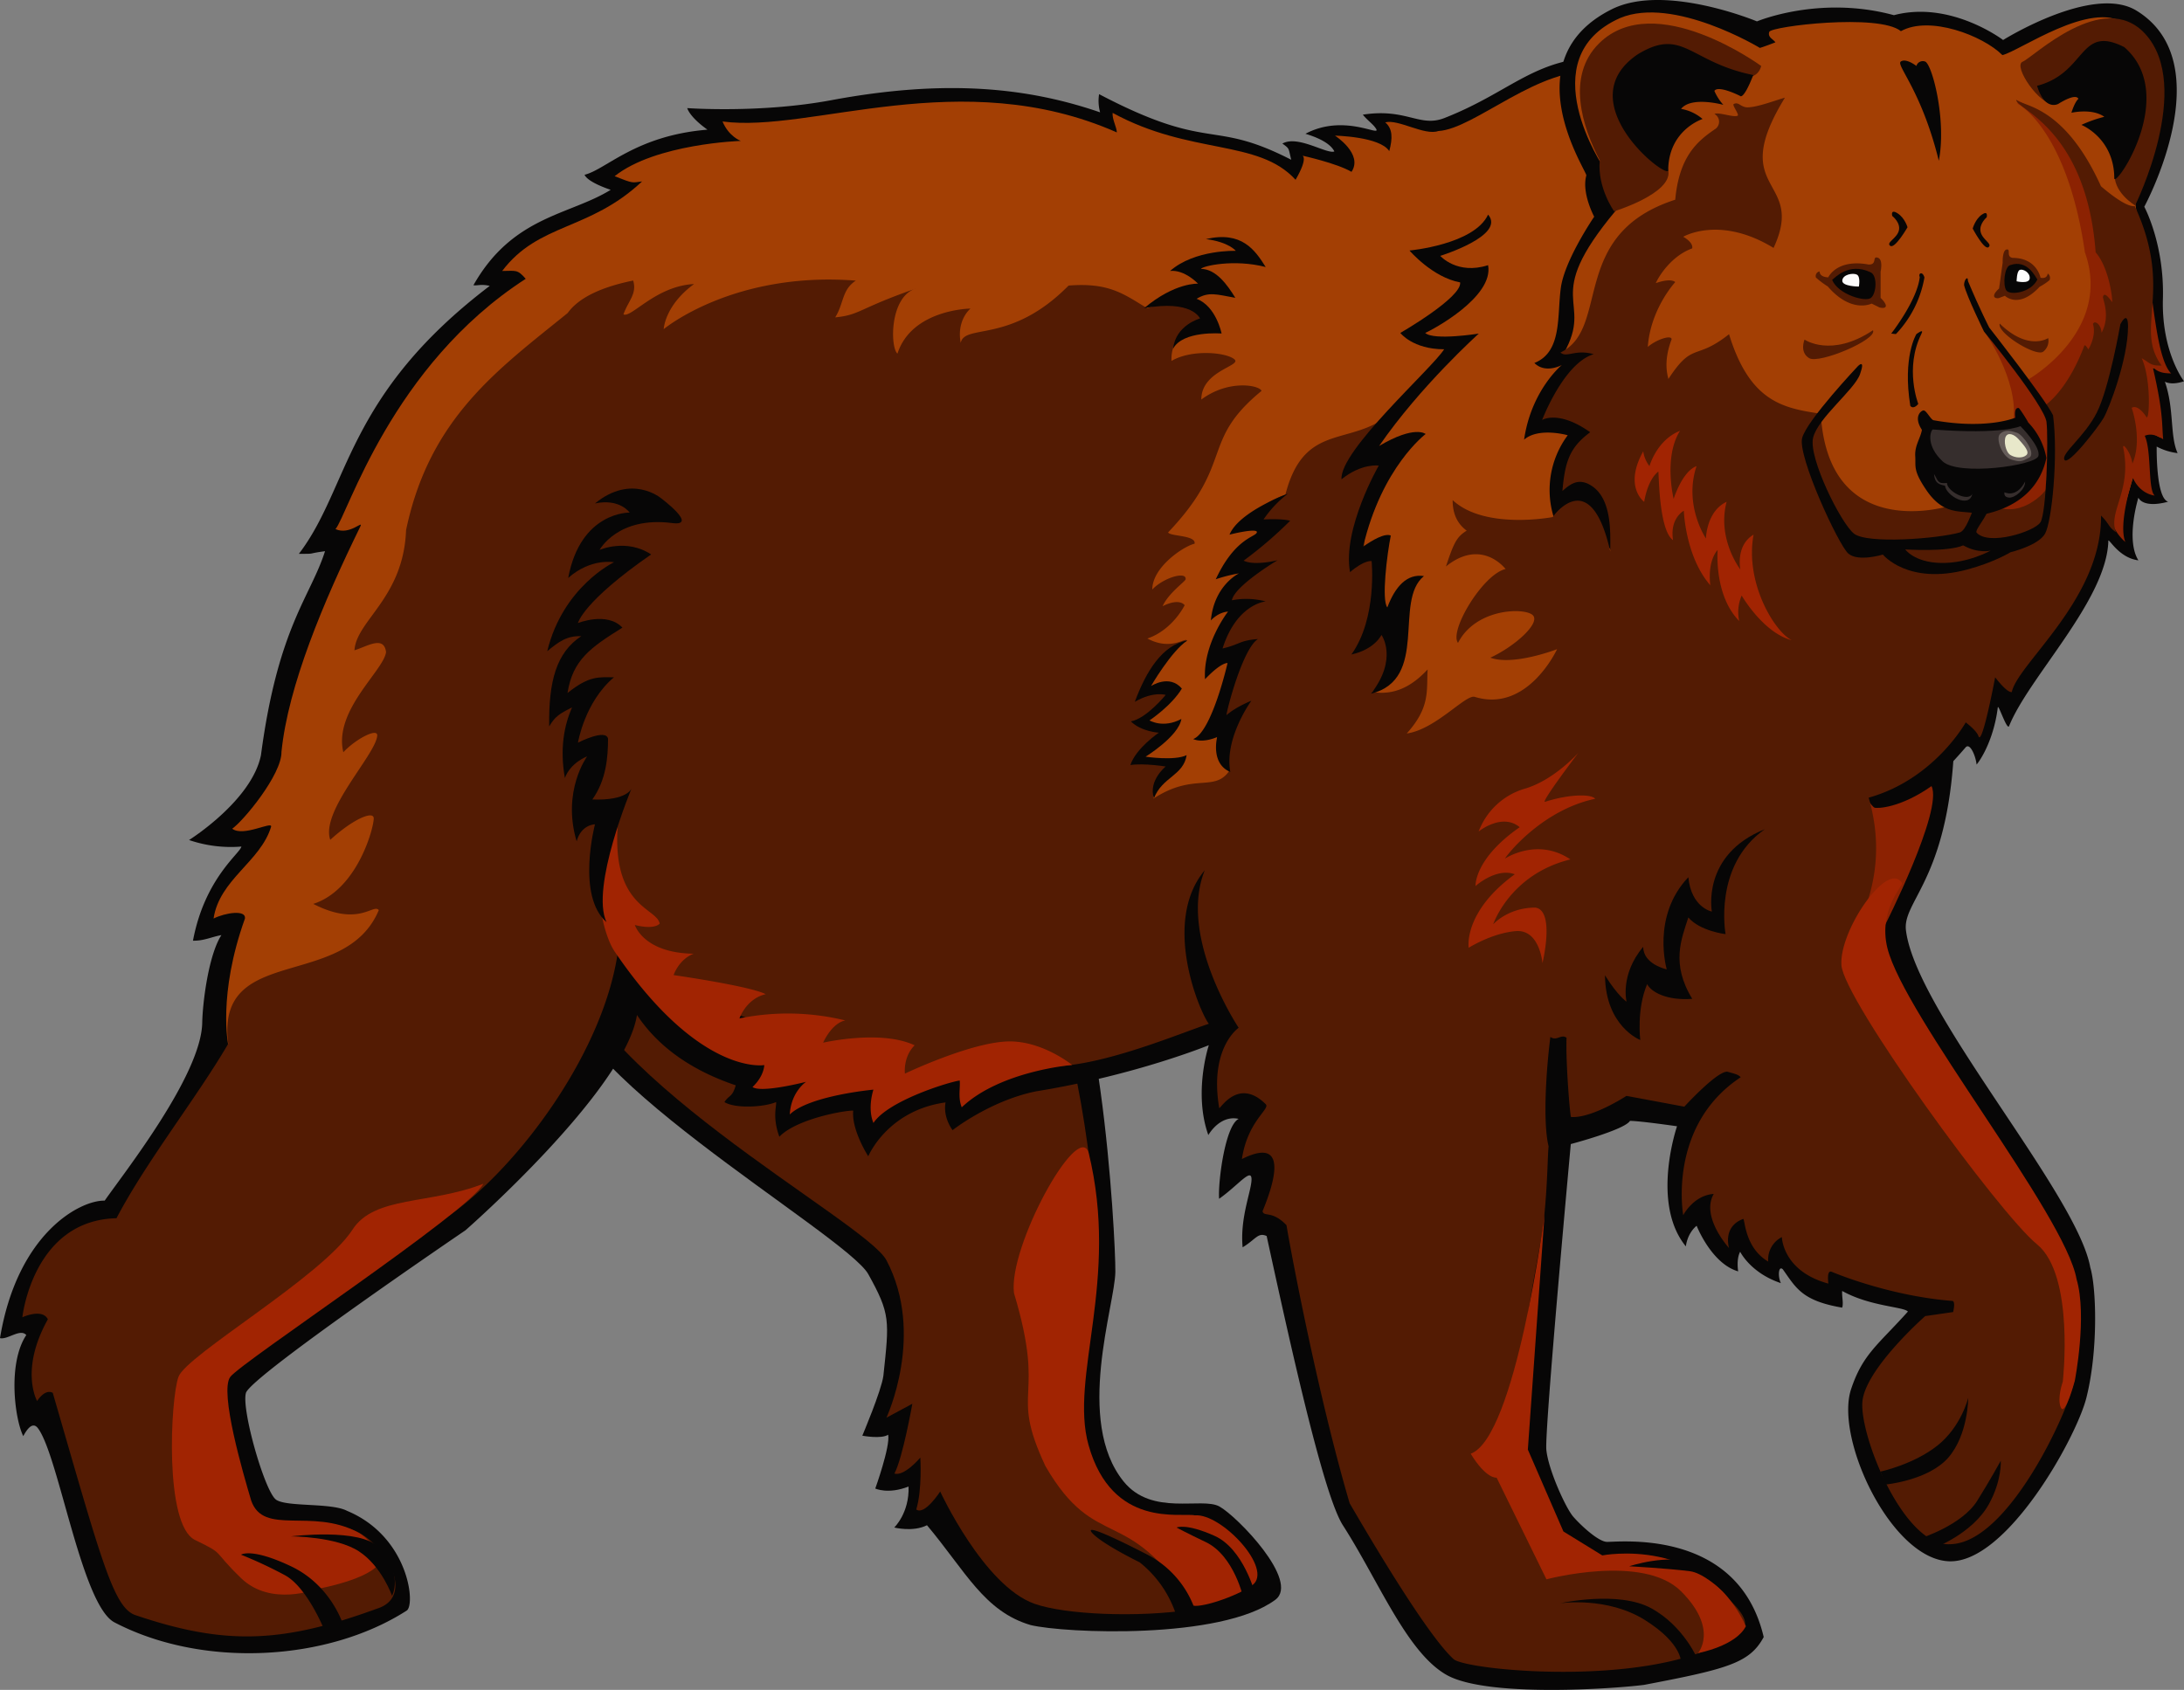 <svg xmlns="http://www.w3.org/2000/svg" width="1080" height="835.86" viewBox="0 0 1080 835.86"><rect x="0" y="0" width="1080" height="835.86" fill="#808080" stroke="none"/><g id="Layer_2" data-name="Layer 2"><g id="Animals01_13350376"><g id="Animals01_13350376-2" data-name="Animals01_13350376"><path d="M282.44 486.25c-16.77 37.48 136 124.27 146.94 144s10.41 22.69 7.45 50.3c-1 7.41-10.41 29.58-10.41 29.58s9.4 1.79 12.78-.48c1.14 5.72-6.37 26.62-6.37 26.62s6.41 3 16.46-1c.45 13.13-7.08 20.28-7.08 20.28s9.26 2.37 16.19-1.13c19.11 22.8 28.27 42.61 51.24 49.38 17 4.08 94.21 7.37 121-12.49 12.39-9.19-18.93-41.39-27.66-46.18s-33.31 5-47.34-12.34c-24.2-29.93-4.29-87.07-4.09-103.69s-7.74-164.55-36.34-173.42S299.21 448.78 282.44 486.25z" fill="#070606"/><path d="M518.25 488.55c15.78 29.1 24.08 106.22 24.57 133.83-63.36 155.17 63.36 115.08 46.44 173.79-26.69 4-62.42 2.5-77.65-2.88-25.14-8.87-46.68-55.55-46.68-55.55s-7.72 12-11.83 8.88c3-9.87 2-25.65 2-25.65s-7.89 9.42-12.82 7.9c4.1-7.56 8.88-34.53 8.88-34.53l-12.82 6.9s19.33-41.27.0-77.9C428 603.79 283 528.25 277.56 465.55c.49-12.32 188.36-55.23 188.36-55.23S502.48 459.46 518.25 488.55z" fill="#531b03"/><path d="M109.49 462.53c-4.68.81-8.72 2.91-14.06 2.75 5.82-31 23.52-43.33 23.92-46.55a63.89 63.89.0 0 1-25.86-3.23s31-19.4 35.56-42c8.4-63.36 24.49-78.26 31.68-100.86-9.7 1.3-3.88 1.3-12.93 1.3 25.21-33 22.95-78.23 94.39-132.54-4.52-1-5.82.0-8.08-.32 19.39-34.27 47.52-34.59 67.88-47.19-4.84-1.62-11.63-4.53-12.93-7.44 10.67-2.59 25.22-19.4 60.78-22.31-9.06-6.46-10-10.67-10-10.67s36.06 2.65 71.17-3.9c56.45-10.54 97.1-6.35 133 6a21.32 21.32.0 0 1-.5-9c55.45 29.1 55.2 12 95 32.45-1.45-5.82-.64-5.33-4.36-8 7.6-4.36 22 5.37 25.7 3.88-2.21-4.47-9.37-7.25-14.3-8.73 18.92-10.08 37.22 1.57 35-2.34-1.29-2.26-4.28-4.2-6.63-7.11 21.59-3.37 28.07 6.49 40.41 1.64 36.21-14.22 46.49-33.09 87.85-29.65 47.33 3.94 118.47 58.43 142 112.42C974.43 210.52 954 291 954 291s14.84 47.26 11.83 86.79c-4.42 58.08-25 68.48-23.33 82.32 4.85 40.25 84.63 130.09 91.16 166.81 3 9.86 4 40.94-1.94 64.49-4.85 19.4-39.26 81.84-67.86 80.85s-56.65-60.63-48.48-85.16c5.8-17.38 13.24-21.8 28.09-38.36-2-2.4-18.74-2.52-32.49-10.19-.27 2.61.73 5.82.0 8.25-19.88-3.4-22.78-9.7-29.33-18.91-2.18-2.19-2.61 3.43-1 6.78-15-5-20.12-15.51-20.12-15.51s-1.94 2.91-1 9.7C846.28 625 839 606.3 839 606.3s-4.37 3.15-5.34 10.19c-17.45-21.34-4.36-59.41-4.36-59.41s-17.7-2.58-23.27-2.67c-2.67 4.46-29.26 11.47-29.26 11.47s-13 141.37-12.1 151.14 9.57 28.85 13.29 33.15 12.06 12 16.35 12.46 65-7.79 77.85 47.1c-6.9 12.82-17.75 15.77-59.17 23.66-15.78 2-77.9 6.25-97.63-4.92s-33.53-46.36-51.28-74c-9.36-14.56-25-84.66-37.71-143.1-4.36-1.94-5.3 1.63-11.88 5.58-1.45-15.27 4.85-28.94 4.37-34.19-.44-4.72-6.75 3.63-16 10.2-.64-7.63 2.87-36.14 9.66-39.53-6.31-1.46-11.75 2.74-15 8-7.51-21.18.25-44.45.25-44.45s-36.21 14.87-85.51 22.84C489.48 544.48 471.06 559 471.06 559s-4.85-6.15-3.48-13.72c-28.85 4-38.22 26.65-38.22 26.65S421 559 421.92 549.33c-4.75-.08-28.12 4.2-36.53 12.93-3.55-9.7-1.29-15.2-1.61-17.14-6.15 2.59-20.28 3.29-25.54.0 2.3-3.61 3.88-2.26 5.58-8.29-20.47-6.92-37.64-18-48.84-34.79-5.91 37.47-84.81 106.5-84.81 106.5S123.92 680.75 121.61 689s9.45 49.23 15 52.85 27.26 1.37 35 5.45c30.47 12.66 34 46.47 29.49 49.35-39.28 25.21-100.86 28.61-144.5 5.82-16.23-8.48-27.56-82.35-37.82-96-2.41-3.2-5-.33-7.28 3.88C7.18 701.58 3.8 674.17 13 660.36c-3-3.41-9.21 2.43-13 1.51 8.61-52 39.71-68.3 51.77-68C61.2 580.28 99.41 532 1e2 506 100.2 495.55 103.19 472.23 109.49 462.53z" fill="#070606"/><path d="M357.29 60.08c43.39 5.92 117.92-28.6 195 5.41-.09-2.65-2.35-6.41-2.1-9.67 38.56 21.06 72 12.79 90.47 33.1C647 78 644.08 77 644.08 77s17 3.73 24.25 8c5.91-8.87-8.18-17.91-8.18-17.91s22.24.42 26.85 7.65c1.72-6.42 1.69-11.08-2-14.22 6.55-1.7 19.46 6.71 26.25 4.29 18.18-1 50.13-32.66 79-29.27 200.52 39.11 1.41 324.31 1.41 324.31L650.79 405.15S249.4 374.81 252.53 381.88c1.3 121.54-139.65 135-139.65 135s-5.33-24.73 8.25-62.55c.67-4.45-9.7-2.91-15.52.0 2.91-19.4 23.28-28.13 28.46-45.44.59-2.87-13.86 5.25-19.23 1 5.48-3.78 24.54-26.76 24.35-38 3.26-32.48 20.67-74.07 39-111.48 1.71-3.49-5.18 4.53-12.29 1.3 5.95-6.83 27.48-80.81 94.07-123.8-4.2-4.85-4.85-3.88-11.64-3.88 18.11-23.92 43-19.72 69.18-44.29-5.17.64-4.06 1.17-13.58-2.59 20.37-16.16 62.39-17.45 62.39-17.45S360.38 67.56 357.29 60.08z" fill="#a33f04"/><path d="M1060.36 102.26s10 18.41 9.21 45.58c-.72 26.42 10.43 40.73 10.43 40.73s-5.58 2.18-9.45.24c4.69 13.49 2.42 26.91 6.3 35.32a29.8 29.8.0 0 1-10.35-3.24s-.49 25.48 5.66 27.27c-12.77 3.44-14.71-2-14.71-2s-6.46 20.68.0 31c-10.34-1.29-15.21-12.36-14.87-9.25-1.13 29.29-39.44 67.11-49.13 91.36-1.19 1.59-5.29-11.3-5.53-9.35-1.75 14.2-7.34 24.41-10.48 28.26-.48-4.36-3.28-11-5.45-8.49-14.66 17-28.72 29.47-38.88 30.37C899.58 403 781.24 253.1 781.24 253.1s-8.39-6.91-12.82 3a45.39 45.39.0 0 1 6.83-40.81s-14.31-4.12-21.58 2.18c3.55-24.57 18.67-36.93 18.67-36.93s-8.08 4.51-13.58-1c13.9-5.5 11.14-23.55 13.11-37.36s16.47-35 16.47-35S782 95.47 784.46 86.74c-.24-2.89-36.75-57.51 12.56-82.16 26.15-13.08 71.81 6 71.81 6s31-13.09 67.72-3.07c28.12-7.43 54 12.28 54 12.28s44.35-27.76 65.94-14.54C1098.94 31.26 1060.36 102.26 1060.36 102.26z" fill="#070606"/><path d="M870.28 23.7s1.72-.45 7.69-2.76c-1.07-1.57-4-2.44-3.05-5.19s54.24-9.2 65.09-.33c14.14-7.88 40.5 2.14 50.2 11.84 8.41-2 43.64-27.16 60.26-15.78-1.1 25.15 5.58 90.07 5.58 90.07l11.84 80.87-7.23-.66 7.89 34.85-9.21-4.61 3.47 30.43-8.07-6.1-7 24.34-4.87-9.88s-95.66 24.92-169.71 3.05c-39.1-11.55-57.25-80.54-77.58-84.69-9-1.83-20.76 4.63-22.26 5.54 15.28-27.12-11.82-25.62 25.66-70.49 9.53-24.25-5.82-21.09-5.82-21.09s-36.86-54.32 8-74.19C827.61-2.15 870.28 23.7 870.28 23.7z" fill="#a33f04"/><path d="M949.33 137c-1.2 11.56-14.11 28-14.11 28l2.32.24a53.93 53.93.0 0 0 14.1-28C950.76 134 948.45 135.12 949.33 137z" fill="#070606"/><path d="M899.8 134.26c.05 3 4.3 2.91 4.3 2.91s4.09-9.22 19.87-6.34c4.49.22 1.68-4.22 4.54-3.39s1.46 6.91 1.46 6.91v13s2.84 2.63 2.57 4.09-3.13.63-3.13.63l-3.88-1.91s-10 5.12-21.69-8.49a40.66 40.66.0 0 1-5.84-4.38A2.3 2.3.0 0 1 899.8 134.26z" fill="#531b03"/><path d="M906 138.42c1.38-1 8.24-8.76 18.81-3.82 3.69 1.28 3.2 10.55.38 12.75S908.9 145.59 906 138.42z" fill="#070606"/><path d="M918.22 135.82c1.95 1 1 5.92 1 5.92s-8.45.0-8.2-3S916.29 134.87 918.22 135.82z" fill="#fcfcfc"/><path d="M1012.62 135.29c-.44 3-3.57 2.08-3.57 2.08s-1.78-9.82-13.82-9.82c-3.35-.59-.67-4.46-2.9-4.16s-2 6.54-2 6.54l-1.78 12.79s-2.46 2.08-2.46 3.57 2.23 1.19 2.23 1.19l3.13-1.19s6.69 6.84 17.17-4.46a28.55 28.55.0 0 0 4.9-3.27A2.69 2.69.0 0 0 1012.62 135.29z" fill="#531b03"/><path d="M1007.49 138.26c-.89-1.19-4.9-10.11-13.38-7.14-2.9.6-3.79 9.82-2 12.49S1004.37 144.8 1007.49 138.26z" fill="#070606"/><path d="M998.8 133.5c-1.57.6-1.57 5.65-1.57 5.65s6.25 1.49 6.47-1.48S1000.36 132.91 998.8 133.5z" fill="#fcfcfc"/><path d="M926.2 163.35c2.31 4.6-26.62 16.77-31.55 13.81s-2.3-9.2-2.3-9.2S905.49 177.16 926.2 163.35z" fill="#531b03"/><path d="M947.67 32.62a3.29 3.29.0 0 1 4.19-2.22c3.45.74 10.85 28.84 6.89 49.12C950.14 44.45 937.32 32.12 940 30.4S947.67 32.62 947.67 32.62z" fill="#070606"/><path d="M934.75 121.6C932.45 120 938 118 939 114.05s-3.28-7.24-3.28-7.24-1-3.62 2.63-1.31 4.93 6.9 4.93 6.9S937.05 123.24 934.75 121.6z" fill="#070606"/><path d="M983.33 122.26c2.11-1.64-3-3.62-3.9-7.56s3-7.23 3-7.23.91-3.62-2.4-1.31-4.52 6.9-4.52 6.9S981.23 123.9 983.33 122.26z" fill="#070606"/><path d="M988.88 160.06c-1.57 4.61 18.23 16.77 21.6 13.81a6.8 6.8.0 0 0 2.36-6.64S1003.06 173.87 988.88 160.06z" fill="#531b03"/><path d="M950.08 165.26c-8.38 17-1.48 34.51-1.48 34.51s-2.22 3-3.94 1c-3.94-24.41 3-35.5 3-35.5S951.81 162.05 950.08 165.26z" fill="#070606"/><path d="M921.65 392.57s3.94 6.41 5.31 6.91 12.73.2 28.18-10.65c5.92 11.83-23.27 69.34-23.27 69.34s-12.8 12.65-13.29-.83c-.16-7.23-.88-2.47 4.93-16.44C907.84 427.26 921.65 392.57 921.65 392.57z" fill="#8c2202"/><path d="M997.34 49.52l.47 1.82s24.32 12.34 33.19 73.49c13.84 39-27.86 62.77-27.86 62.77l39.76 63.19a23.49 23.49.0 0 0 8.09 17.3c-3.7-9.12 3.75-31.76 3.75-31.76s2.71 7.52 10.78 8.81c-3.44-2.86-1.48-22.19-4.93-29.58 3.45-1.48 6.91.24 9.12 1.72-.74-7.15.25-12.57-5.17-35.75 3.2 3.45 7.34 3 9.12 3.21-9.82-9.87-9.37-62.13-17.26-73.23-2-2.53-13.59-8.59-19.49-21C1022.54 60.23 997.34 49.52 997.34 49.52z" fill="#8c2202"/><path d="M784.62 239c-3.56-1.29-6.79-1-12 3.89 1.29-14.88 3.71-21.64 13.74-29.1-15.76-11.15-23.76-6.06-23.76-6.06s10.66-28.12 25.5-32.54c-9.26-2.61-13.38 2-16.45-.84 25-11.83 3.84-58.47 56.76-75.57 2-21.69 11.11-29.1 20-35.12a4.37 4.37.0 0 0-.59-7.28c1.87-1.12 9.45 1.87 11.43.85 1-.49-2.88-5.31-1.9-5.79 2.67-1.27 3.37 1.84 7.23 1.65 5.24-.26 13.83-3.65 18.08-4.77-29.09 47.34 10.65 39.3-5.62 74.31-26.62-16.27-44.67-5.52-44.67-5.52s5.07 2.67 4.43 5.76c-10 3.59-16.27 13.29-18 17.17 7.89-2.72 9.61-.5 9.61-.5s-12.23 13.16-13.56 32.06c4.2-3.7 11.93-6.18 11.76-3.72-4.37 11.49-1.77 18.23-1.59 19.59 12.25-18.77 13.22-8.84 30-22.17 10.34 33.71 27 36.58 45.35 39.34 3.7 62.86 60.54 46.75 64.65 45.28 1.33.21 12.91-2.73 14-2.3 6 1.31 7.65 3 11.34 3.12 40.33.87 20-49.56 20-49.56s11.41-6.54 20.31-30.09c.43-1.13 2 1.73 2 1.73s4.12-6.3 2.33-12.57c.67-2 4 0 4.22 4.33 4.6-8.25.4-17.07.73-17.7.25-1.52 1.31-2 4.52 2.57.24-2-1.62-17.12-8.16-24.64-4.61-61.57-39.75-70.93-39.27-75.5 3.14 3.35 23.67 2.47 41.91 42.83 7.11 6.05 13.29 10.16 16.73 9.83 19.42 42.24-.54 60.1 13.24 78.83-5.46.26-5.94-1.43-9.82-3.62 4.57 10.2 3.9 29.76 2.43 29.26-4.69-7.15-7.4-4.68-7.4-4.68s5.53 15.59.36 27.55c-.65-5.49-5.19-11-4.52-7.76 4.4 21.22-7.76 31.68-3.56 41.7-3.88-2.58-3.07-3.88-7.44-8.24.49 41.21-41.21 73.22-44.12 87.28-2.43.48-8.24-7.28-8.24-7.28s-6.45 34.47-8.25 29.1c-1-2.91-6.3-6.79-6.3-6.79s-15.52 28.12-48 37.23c11.1 37.93-6.48 62.59-6.07 67.07 2.21 1.72 4.06 20.7 5 26.62.5 9.37 98.62 131.58 101.57 141.44s3 40.92 1 53.75-32.05 79.87-61.14 80.37c-23.17 1.48-45.37-54.74-43.4-71s31-41.83 31-41.83l13.81-2s1.34-5.26-.39-5.51c-25.19-1.93-49.34-10.11-59.61-14.38-2.19-.91-2 3.07-1.69 5.82-22.69-6.16-23-23-23-23A12.38 12.38.0 0 0 874.4 624c-11.63-6.79-11.47-20.81-12.36-21.1-10.42 3.89-7 14.44-7 14.44s-14.13-15.41-7.59-26.8c-10.1.74-15.09 10.53-15.09 10.53s-7.94-44.23 28.43-68.23c-1.23-1.34-2.33-1.53-6.3-2.67-4.61-1.32-21.58 17.22-21.58 17.22l-28.61-5.34s-17.06 11.18-27.41 10.45c-.47-.11-2.72-27.36-2.22-39.2-2.72-2-4.91 1.87-8-.42-2 15.79-3.84 41.84-.88 54.17-.53 4.79-.42 17-2.22 35.13C760.42 634.43 725 754.45 791 771.68c39.45-7.89 78.63 27 71 33.52-33 31.08-136.58 21.47-143.2 15.44-10.64-9.67-31.92-43.6-51.39-77.09-15.58-53-28.78-122.76-31.24-137.55-7.14-7.45-11.2-3.93-11.84-6.9 9.37-22.68 8.52-35.18-10.21-25.8 2.83-18.89 14.15-24.78 11.8-27.12-13.4-13.34-22.34 2.15-23 1.93-5.09-29.82 9.61-39.74 9.61-39.74s-30.08-44.87-16.77-77.91c-21.4 25.53-2.58 69.94 2 75.93-15.2 5.05-55.51 22.25-80.73 21-4.31.75-31.68-11.64-71.12 8.41-78.87-38.15-131.23-45.81-140.23-66C298.93 520.2 256.36 577 222.33 601.15c-16.34 5.91-99.14 72.24-114.89 77.91.29 4.44-.08 41.58 16.69 71.42 20 9.37 24.9 3.45 39.94 5.42 18.64-5.35 45.79 32.47 22.38 39.78C140 812.62 111.92 814.07 67.3 799c-11.15-3.39-17-26.66-41.21-110.07-4-2.11-7.73 4.06-7.73 4.06s-8.75-15.27 5.31-40.42c-2.77-5.6-12.61-1-12.61-1s5.13-48 46.55-49c14.78-28.22 39.74-59.67 55.27-86.31-6.5-49.8 57.55-25.86 74.44-66.08-2.66-3.46-9.78 8.54-32.41-3.09 21.7-6.91 29.9-37.38 29.9-42.28.0-4-10.16.24-21.5 10.6-4.93-14.3 22.48-42.09 23.23-51.51.34-4.16-10.84 1.78-16.76 8.19-4.93-20.71 20-40.37 21.13-49.56-1.09-8.31-9.22-2.85-15.63-.87 1-14.87 24.24-25.86 25.53-59.48 11.64-55.6 45.62-79.54 79.91-107.35 5.6-7.77 17-12.92 32.38-16.06 2 6.55-2.38 9.95-4.8 16.73 3.88 1.94 16-14.05 34.91-15-14.55 10.67-15 22.31-15 22.31s34.35-28.72 95-24c-7 4.6-5.82 11.15-10.19 18.18 12.37-1.21 11.4-4.36 40-14.3-13.1 3.88-12.91 29-9.22 32.24 7.09-22 36.13-22.3 36.13-22.3s-7 5.57-4.85 17c1.94-9.7 24.65.72 53.34-28.37 19.87-1.57 27 4 38.9 11.23 28.1-9.12 28.41 4.25 28.74 6.22.77 4.64-17.4 2.74-16.75 19.83 9.72-5.76 26.51-4.39 31-.91 4.35 3.34-16.25 5.51-16.25 20 13.83-10.28 29.16-6.91 29.76-4.26-30.48 25-13.26 35.43-46.2 70 1.17 2 14 1.3 13.11 5.58-5.15 1.07-20.91 11.47-20.91 22.65 5.33-5.75 16.89-9.24 16.49-5.1-.11 1.11-8.44 6.76-11.39 13.34 8.54-4.28 10.9-.48 10.9-.48s-5.81 12.12-18.42 16.48c12.36 6.55 19.37-1.35 19.53 1.23-11.61 3.51-20.5 22.53-20.5 22.53s16.23-2.45 13.49 6.29c-.72 2.3-11.57 6.24-12.76 10.2.33 7.56 12.29 2 12.76 3.93-2 4.93-13.24 11.33-13.86 13.8-1 4.1 14.09 1.22 14.92 4.33 1.12 4.2-11.91 5.54-10.59 16.88 19.8-13 30.22-3.06 37.5-13.73.82 2-5.26-6.57-6.56-19.79 8.5-11.84 3.08-21.21 12.94-39.45.07-4.65-13.56 8.18-13.08 3.06 4.7-16.38 7.17-21.31 18-25.75-14.65 1.05-13.31-1.48-2-17.75 1.44-3.31-4.68-3.6-3.45-6.41.71-1.64 27.1-16.57 18.73-15.78s-15.53 2.23-11.83-4.44c2.69-4.83 8.52-8 15-10.34 8.6-33.46 28.65-25.06 47.4-36.7-7.12 15.52-13.36 19.36-9.77 18.61 8.87-3.95 13.29-3.14 15.43.46 1.6 2.7-15.21 35-14.12 42.93s10.61-9.53 11.18-2.63c.4 4.88-8.34 38.21-7.89 43.39.42 4.82 13.19-6.08 13.81-1.31 1.51 11.62-1.53 22-13.15 32.87 10.65 1.77 19.38-2.43 27.45-11.16-.64 10.35 1.5 18.54-10.34 31.69 14.23-1.95 29.17-19.48 33.62-18.11 26.19 8.08 40.73-23.59 40.73-23.59s-21.65 8.4-33 4.2c12-5.5 24.95-17.1 21-21S729.78 300.78 721 318c-4.54-5.92 12.33-34 23.53-36.55-3.7-4.46-14.65-13.26-29.5-1.26 4-12.14 5.5-14.74 10.26-17.72-6.3-4.6-6.95-11.23-6.95-15.11 15.92 14.87 49.46 8.4 49.46 8.4s18.59-26.75 28.49 17C796.26 263.56 797.55 244.49 784.62 239z" fill="#531b03"/><path d="M735.87 106.15C729 121 697 123.91 697 123.91s11.31 13.26 25.05 15.77c1 7.4-29.58 25-29.58 25s6.14 8.08 21.66 8.08c-5.82 9.37-51.74 50-50.75 64.32 10-8.08 18.42-6.78 18.42-6.78S663.72 261.63 667.6 283c7.11-6.14 10.67-5.49 10.67-5.49s2.91 28.12-10 46.22c11.63-2.58 14.87-9.69 14.87-9.69s8.4 11.63-5.18 29.09c28.93-7.23 11-45.91 26.19-58.19-8.41-1.29-14.22 5.17-18.11 15.51-2.95-3.69-.15-26.35 1.72-35.57-3-1.27-9.07 2.23-13.67 5.51 9.2-39.44 30.9-55.72 30.9-55.72s-5.26-4.6-23 5.92C702.34 191 731.28 165 731.28 165s-22.3 3.56-26.51-.32c3.46-1.48 34.06-17.74 31.1-33.52-15.28 4.94-23.66-4.6-23.66-4.6S744.75 116.51 735.87 106.15z" fill="#070606"/><path d="M636.89 244.17S612.73 253 608 264.45c7.56-1.89 14.93-2.93 13.33-.73-1.46 2-11.07 3.4-20.12 22.79a77.26 77.26.0 0 1 11.47-2.9s-12.28 5.82-13.9 23.27c4.13-4.36 8.49-4.36 8.49-4.36s-12.41 15.8-11.39 33.45c8.22-8.62 11.15-8 11.15-8s-7.77 34.21-17 37.58c5.09 2.19 11.88-1 11.88-1s-3.48 13.09 6.49 17.29c-3.12-16.68 10.4-35.23 10.4-35.23s-7.44 2.91-12.29 7.11c0-2 7.89-32.69 15.53-37.62-9.23.69-8.74 2.63-17.47 4.65 7-22.14 21.34-23.27 21.34-23.27a37.83 37.83.0 0 0-16.73-.57c1.29-7.11 22.55-19.8 22.55-19.8s-11.31 2.91-16.75.2a199.58 199.58.0 0 0 23-19.72s-3.13-1.16-13.15-.66A54.77 54.77.0 0 1 636.89 244.17z" fill="#070606"/><path d="M587.11 316.82c-12.37 2.18-20.37 15.27-25.94 30.31 9.21-5.34 15.27-3.4 15.27-3.4s-9.45 11.64-17.21 13.09c5.09 5.1 13.82 5.58 13.82 5.58s-11.4 7.76-14.06 16c6.78-1 17.45.73 17.45.73s-8.73 7-5.82 15.76c4.12-10.67 14.55-11.15 16.19-21.38-6 2.95-20.31.77-20.31.77s16.41-10.12 17.7-18.67c-9 4.85-15.76.73-15.76.73s10.91-7.27 16-15.76c-6.21-7.29-15.27-1.21-15.27-1.21S579.11 322.16 587.11 316.82z" fill="#070606"/><path d="M763.8 600.66 755.53 717l17.59 40.51 19.23 11.84s50.29-9.87 71 35c-4.93 9.86-23.66 13.31-23.66 13.31s10.35-11.82-8.39-30.56-66.57-5.92-66.57-5.92l-24.65-50.3s-4.93 1-12.82-11.83C749.45 711.11 763.8 600.66 763.8 600.66z" fill="#a12402"/><path d="M793.67 482.41c.25 25.39 17.46 32 17.46 32s-1.94-15 3.39-27.64c1.94 3.88 9.7 8.25 22.31 7.28-10.67-17.46-5.34-29.58-1.94-40.25 5.81 6.79 18.42 8.25 18.42 8.25s-6.3-33.95 19.4-51.89c-31.52 12.61-26.19 40.73-26.19 40.73s-10.18-1.94-11.63-17c-18.43 19.4-10.67 45.58-10.67 45.58s-11.64-2.43-11.64-11.15c-11.61 13.73-8.24 27.15-8.24 27.15S8e2 492.59 793.67 482.41z" fill="#070606"/><path d="M812.58 223.24c-9.8 17.61.48 25 .48 25s1.46-10.67 7-15c.33 2.63.37 29 7.27 33.94-1.7-10.91 5.34-14.55 5.34-14.55s.68 22.59 13.09 36.86c-1.46-12.61 3.63-17.46 3.63-17.46s-1.94 22.3 10.67 35.15a20.36 20.36.0 0 1 1.21-12.6S871.9 313 886 316.64c-8.55-4.28-23.21-28.43-18.85-52.19-9 5.34-6.54 17.21-6.54 17.21s-11.64-15-6.79-33.45c-10 4.65-10.23 18.13-10.23 18.13s-11.11-16.43-4.64-35.77c-7.11 2.58-11.32 16.18-11.32 16.18s-5.09-20.6 3.15-33.66c-11.55 4.55-15.11 17.48-15.11 17.48A15.89 15.89.0 0 1 812.58 223.24z" fill="#a12402"/><path d="M1052.32 161.47c0 16.19-9.42 40.68-12.08 45.28s-17.6 23.89-19.36 20.7 9.86-11.25 16-23.36 11.65-43.7 11.65-43.7S1052.3 152.83 1052.32 161.47z" fill="#070606"/><path d="M940.59 436.83c-6.9-11.67-31.16 23.3-30 40.55s77.91 122.78 96.7 138.07 12.77 68 12.77 68-3 8.38-.93 12.82S1026 683 1026 683s6.25-32 .88-50.27c-5.56-31.86-85.35-130.3-93.58-163.9C928.77 450.25 941 438.2 940.59 436.83z" fill="#a12402"/><path d="M538.3 570c15.51 63.36-9.55 110.88.0 144.82 11.63 41.38 45.67 33.23 52.57 34.71 13.17-1.13 39.14 26.72 28.4 34.55-7.65 5.58-26.62 11.83-30.08 9.86-31.5-50.67-47.08-25.38-72.23-68.77-18.24-39 .74-31.33-15.54-85.57C498.47 616.93 532.87 554.24 538.3 570z" fill="#a12402"/><path d="M475.59 547.71c-1.95-4.85-.65-9.38-1-13.25-5.09.64-35.42 9.93-42.67 21-3.1-7.52.0-16.49.0-16.49s-31.7 2.89-41.37 12.28c.64-11.31 8.08-16.16 8.08-16.16s-22.09 5.71-26.51 2.59c5.82-5.5 5.82-10.86 5.82-10.86s-32 5.69-73.94-56.1c-6.21-9.11-11.08-33.89-5.58-52.64 3.4-11.61 5.36-20.84 7.11-10.35-3.23 41.05 19.38 41.3 20.69 49.13-3.23 3.24-12.28.66-12.28.66s4.2 13.89 29.09 14.21c-7.41 2.85-9.93 10.58-9.93 10.58s37.34 5.31 45.57 9.43c-9.78 2.3-13 12-13 12a119.65 119.65.0 0 1 52.36 1c-6.78 1.29-11 11-11 11s28.57-6.6 45.26 1.3c-5.82 5.82-4.8 14-4.8 14s31.95-15.27 50.7-15.91c17-.58 32 11.64 32 11.64S494.66 529.61 475.59 547.71z" fill="#a12402"/><path d="M239 585.53c-26.51 10.34-53.81 5.87-64.65 22.63-15.1 23.33-82.15 62-86.1 72.87s-7.1 73.28 8.19 80.68 8 4.61 22.79 18.9S156.53 786 156.53 786s27.11-4.72 31.51-13.57c1.68-3.37-6.67-12.38-11.15-14.55-22.79-12.12-46.55 1.93-52.68-15.66-3.95-13.3-15.78-53.74-10.36-61.14S232.05 599.33 239 585.53z" fill="#a12402"/><path d="M764.09 396.58c-2.64.85 16.42-24.22 16.42-24.22s-12.33 13.89-27.08 17.92a34.91 34.91.0 0 0-22.23 21s11.56-9.39 20.29-2.12c-22.68 15.78-21.83 29.09-21.83 29.09s10.19-9.21 19.4-5.81c-25.64 18.74-22.79 36.36-22.79 36.36s11.44-7.25 23.28-8.24 13.21 15.81 13.21 15.81 6.34-26-3.51-27.45c-13.59.0-20.85 8.25-20.85 8.25s8.24-24.73 38.17-32.08c-16.35-11.08-32.36-.41-32.36-.41 2.16-3.49 19.4-24.25 44.61-29.58C787 392.71 776.21 392.71 764.09 396.58z" fill="#a12402"/><path d="M798.2 104.52s-8.4-11.64-7.11-25.22c-8.54-16.42-16.78-41.6-.33-57.86 27.62-27.28 80.15 11.18 80.15 11.18s-1.11 6.77-9.36 5.39S832.71 21.76 816 40.19s7 33 9 44.27S798.2 104.52 798.2 104.52z" fill="#531b03"/><path d="M867 37.12c-31.67-6.41-34.72-23.89-57.12-10.26C775.7 50 823 87.91 824.94 84.46c0-20.22 17-25.6 17-25.6a22.23 22.23.0 0 0-10.64-5c5.07-6.41 20.9-2 20.9-2a25.33 25.33.0 0 1-4.43-6.9c1.9-3 12.67 2.46 12.67 2.46S862 49.94 867 37.12z" fill="#070606"/><path d="M1055.83 101.61s29.1-58.88 4.85-85c-20.69-22.31-55.35 11.85-60.45 13.9s8.74 22.08 15.49 20.87 11.15-7.25 11.15-7.25L1046 61.73s1.41 13.25-.16 23.16S1055.83 101.61 1055.83 101.61z" fill="#531b03"/><path d="M1007.34 42.45C1032 36 1028 11.91 1050.47 23.31c26.63 23.18-3.45 68.54-4.93 65.09.0-20.21-16.28-26.62-16.28-26.62a63.37 63.37.0 0 1 11.34-4c-6.1-4.39-16.27-2-16.27-2s1.44-5 3.45-6.91c-1.48-3-9.86 2.47-9.86 2.47S1011.29 55.28 1007.34 42.45z" fill="#070606"/><path d="M981.49 164.32S998 187.6 995.71 207.64c-.15 1-9.49 41.64-9.08 42.92 14.46 5.59 25-8.21 25-8.21s2.14-25.56.41-34.19S981.49 164.32 981.49 164.32z" fill="#8c2202"/><path d="M971.24 141c1.32 5.58 9.86 23 9.86 23S1011 200.5 1012 208.72s0 45-3 49.63-25.65 11.76-31.56 5.1c-1.14-1.29 6.17-9.09 5.46-11.9-.46-1.83-6-1.68-6.57-.66-1.48 2.71-4.1 11.6-7.23 12.49-10.76 3.05-45.74 5.82-52.31.56s-22.52-37.48-20.22-47.33S917 192.93 919.8 185.05s-1-4-1-4-25.15 26.63-27.61 35.51S909.11 269.53 914 273.8s17.09.5 17.09.5 12.33 15.28 41.75 7.4c13.44-3.61 21.37-8.55 21.37-8.55s13.81-3.29 17.1-9.21 6.57-37.8 3.94-58.51c-4-8.29-31.56-43.4-31.56-43.4s-4.6-8.87-10.52-23C973.21 136.07 971.24 138.37 971.24 141z" fill="#070606"/><path d="M942.15 271.75s21 1.41 28.67-2c7.43 4.2 13.58 2.58 13.58 2.58s-11.19 6.36-24.5 6.12S942.15 271.75 942.15 271.75z" fill="#531b03"/><path d="M625.9 132.08c-5.33-8.49-11.88-17.94-29.58-13.82 11.39 1.45 14.79 5.82 14.79 5.82s-20.36-.73-32.49 9.94c7.27-.73 13.82 6.3 13.82 6.3s-11.39-.73-26.67 12.12c23.76-4.36 27.64 5.09 27.64 5.09s-12 3.18-13.33 15c4.77-9.14 24-7.56 24-7.56s-2.67-13.54-12.37-17.17c6.07-3.64 9.7-2.18 19.16-.49-3.74-6.1-9.46-14.31-17-14.31C594.63 131.59 610.14 128 625.9 132.08z" fill="#070606"/><path d="M950.4 212.62c-4.77-7.27.51-10.1 1.05-9.56 1.31.28 3.43 4.57 4.72 4.8 26.6 4.76 40.4-1.26 40.4-1.26s-.88-5.26 1.75-4.77c1.32 1.4 5.17 7.77 4.52 7a33.9 33.9.0 0 1 9.1 17.71c-2.63 12.49-11.61 24.19-32.32 28.17-8.44-3.19-17.42 1.79-27-12.26-6.69-9.86-5.19-11.55-5.52-16.81S949.68 216.79 950.4 212.62z" fill="#070606"/><path d="M955.73 212.43c-1.48 1.32-3 8.39 4.93 15.78s46 2 47.33-2.63-8.87-14.79-8.87-14.79S990.57 215.06 955.73 212.43z" fill="#362e2d"/><path d="M989.1 214.53c2.46-2.26 5.42-1.44 8.37-.45s9.66 10.37 5.92 12.32-4.37 2.26-8.84.89S986.64 216.78 989.1 214.53z" fill="#665d5a"/><path d="M961.81 240.21c.49 4.93 12 11.5 13.48 4.11-2.14 4.11-12.5-1.32-12.5-5.43-4.76.5-4.27-1-6.4-4.43C956.72 237.91 957.7 239.55 961.81 240.21z" fill="#362e2d"/><path d="M991.23 243.49s-.66 2.47 2.3 2.64 8.05-4.12 7.89-7.9C997 246.62 991.23 243.49 991.23 243.49z" fill="#362e2d"/><path d="M991.89 215.88c1.15-2.13 4.11-1.15 6.41 1.48s5.58 6.08 3.77 7.73-5.42 1.48-7.88.0S990.73 218 991.89 215.88z" fill="#e8e8ca"/><path d="M332.38 258.72c13.28 1.71-5.49-12.29-5.49-12.29s-14.55-12.28-32.65 2.58c12.28-2.58 17.13 4.53 17.13 4.53s-24.25-.64-30.39 32.33c11.31-10 22.63-7.76 22.63-7.76s-25.21 11.95-33 44c5.49-4.53 9.7-7.75 16.81-7.43-12.29 8.08-16.17 22.3-15.84 44.61 2.91-4.85 4.84-6.15 11.31-9.38-3.88 8.74-6.14 20.37-3.55 34.91 2.9-7.76 11-10.68 11-10.68s-12.61 17.14-5.18 42c2.27-8.41 9.06-8.4 9.06-8.4s-9.3 35.29 5.7 48.37c-8.07-17.2 12.4-66.16 12.4-66.16s-1.94 6.15-19.4 5.5c6.91-9.71 7.73-21 7.76-30.05-1-5.17-14.87 1.94-14.87 1.94s3.23-20 17.78-32.33c-7.43.0-12-1-22.95 7.76 2.58-16.48 11.51-22.54 27.15-32.33-7.58-8.06-22-2.26-22-2.26s2.36-10.5 36.21-33.94C309.75 266.15 296.5 272 296.5 272S305.44 255.24 332.38 258.72z" fill="#070606"/><path d="M929.92 727.88s16.27-3.46 28.11-12.83 15.28-23.67 15.28-23.67.0 18.25-9.86 29.59-31.06 13.32-31.06 13.32z" fill="#070606"/><path d="M989.4 722.52s-5.75 10.41-11.69 19.86c-7.59 12.1-28.07 18.53-28.07 18.53l6.42 4.93s19.32-7.1 27.49-21.9C990 732.27 989.4 722.52 989.4 722.52z" fill="#070606"/><path d="M771.64 793s28.59-6.41 44.87 2.47 23.18 25.64 23.18 25.64l-8.39 1.48s1-9.37-17.75-21.2S771.64 793 771.64 793z" fill="#070606"/><path d="M805.66 774.72s18.74 1 30.08 2.46 31.06 25.15 31.06 25.15-17.25-24.16-29.58-29.09S805.66 774.72 805.66 774.72z" fill="#070606"/><path d="M539.88 758C535 752 568 769.3 568 769.3a48.78 48.78.0 0 1 23.18 27.61c1 6.41-9.86 7.39-9.86 1a54.83 54.83.0 0 0-17.76-25.15S544.32 763.38 539.88 758z" fill="#070606"/><path d="M581.84 755.56s4.51-2.28 18.81 4.14 20 28.6 20 28.6L615 790.94s-4.52-21.45-18.82-28.23C587 758.37 581.84 755.56 581.84 755.56z" fill="#070606"/><path d="M119.19 769s5-3.63 24.74 5.74 25.64 28.6 25.64 28.6l-9.37 2.47s-8.38-20.71-19.23-26.63A212.56 212.56.0 0 0 119.19 769z" fill="#070606"/><path d="M143.93 759.93s22.19.0 33.53 7.39 16.4 22 16.4 22 5.82-10.68-6.3-23.77C178.3 755.58 143.93 759.93 143.93 759.93z" fill="#070606"/></g></g></g></svg>